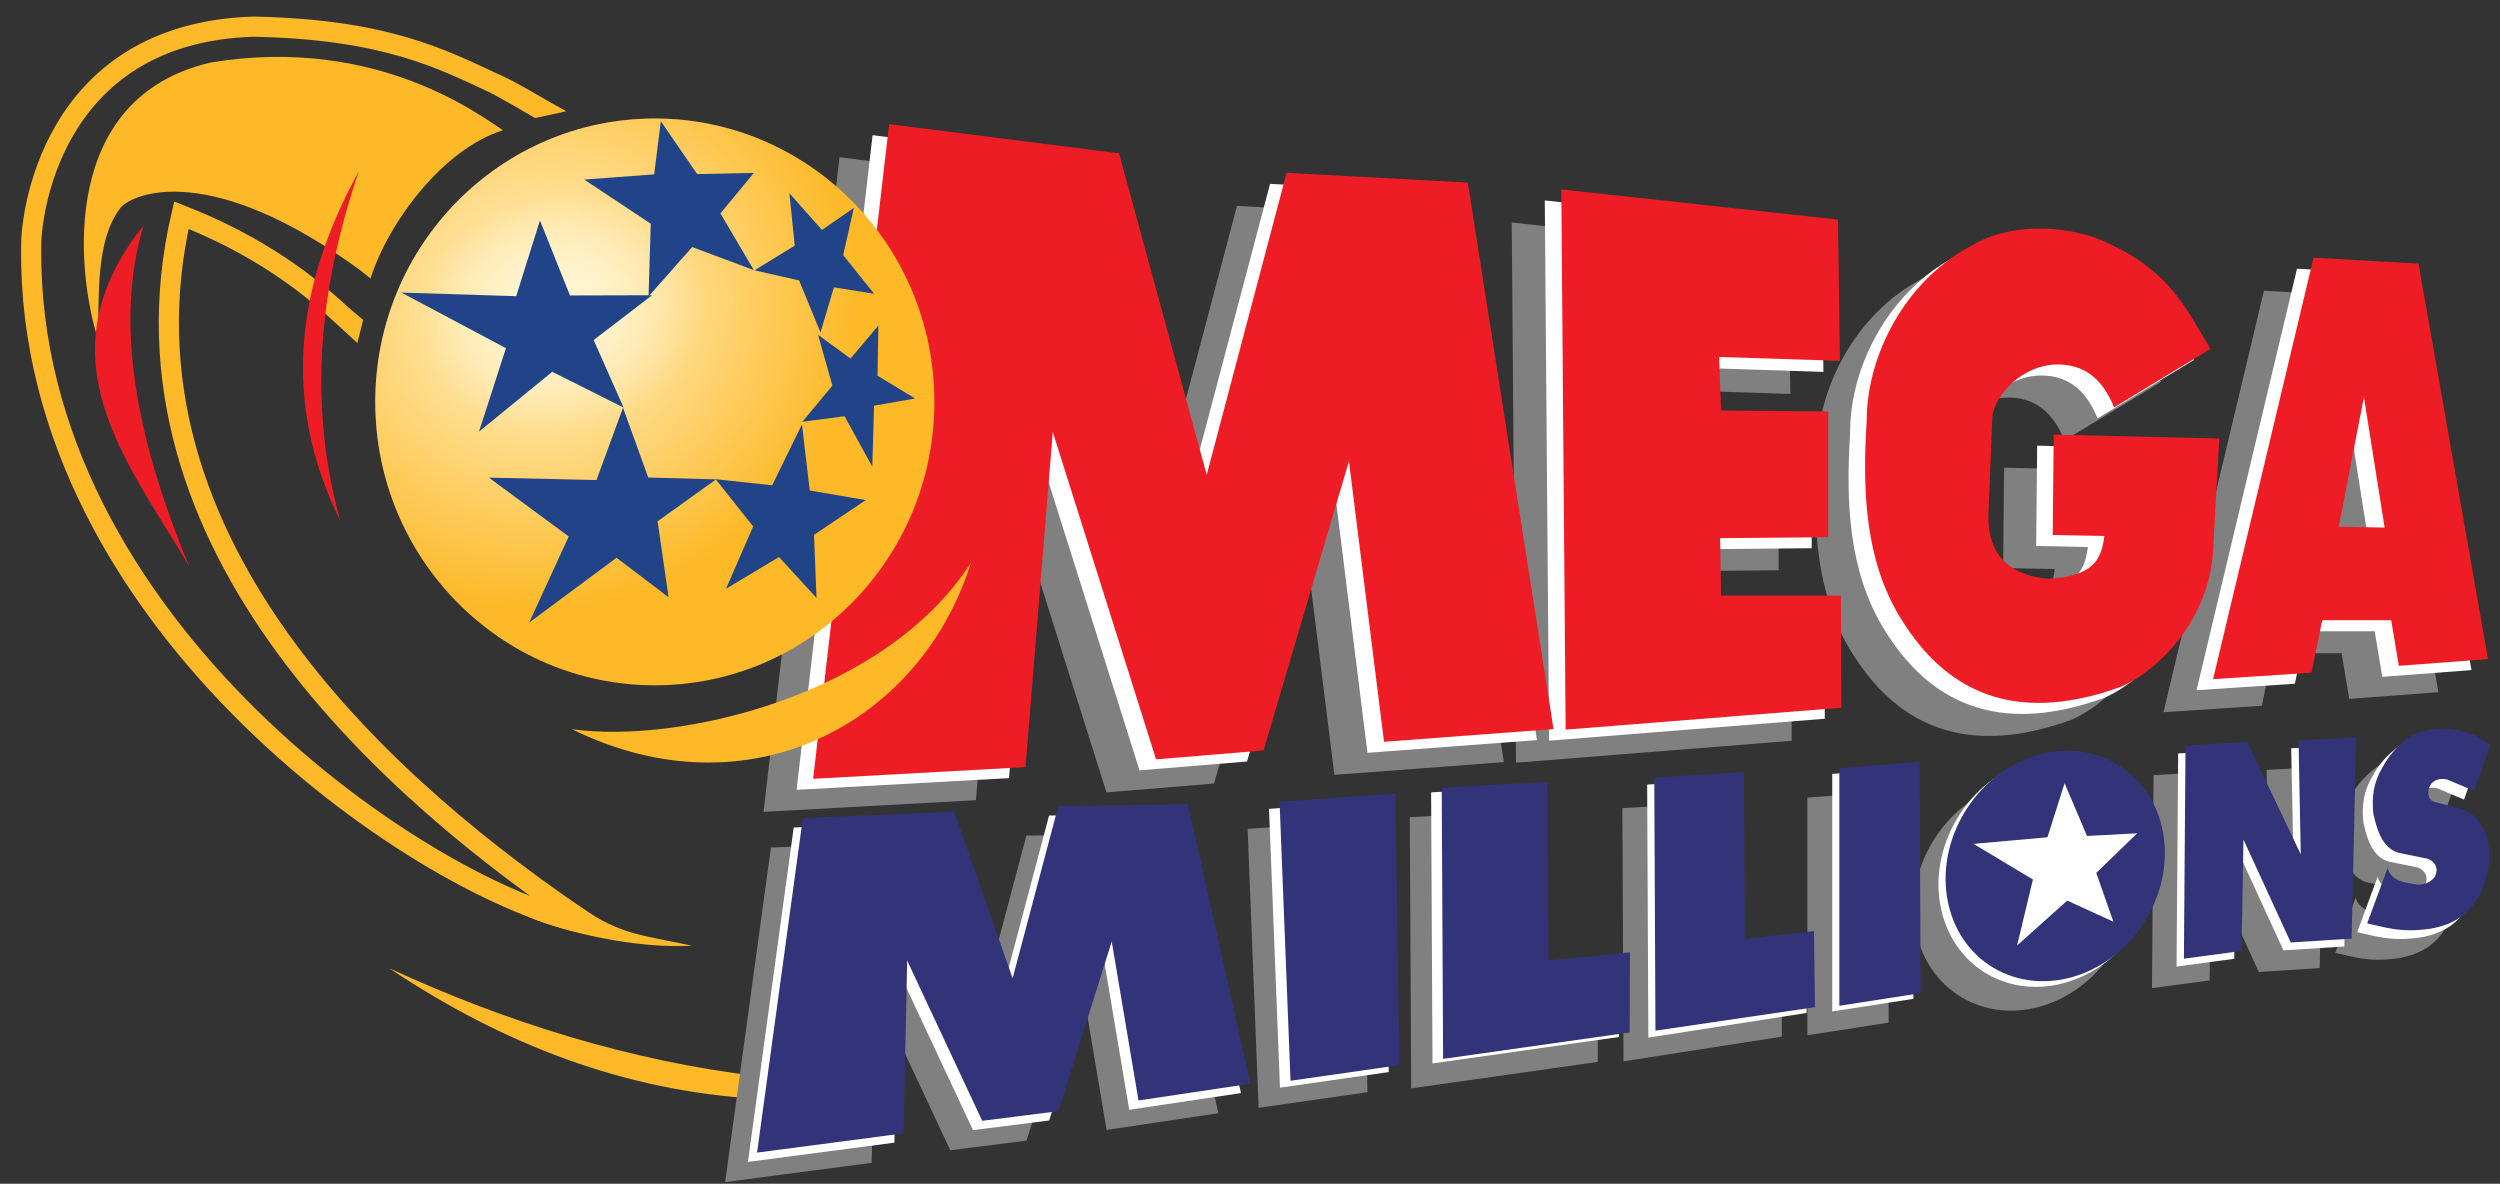 <?xml version="1.0" encoding="UTF-8" standalone="no"?>
<!-- Created with Inkscape (http://www.inkscape.org/) -->

<svg
   xmlns:dc="http://purl.org/dc/elements/1.1/"
   xmlns:cc="http://creativecommons.org/ns#"
   xmlns:rdf="http://www.w3.org/1999/02/22-rdf-syntax-ns#"
   xmlns:svg="http://www.w3.org/2000/svg"
   xmlns="http://www.w3.org/2000/svg"
   xmlns:xlink="http://www.w3.org/1999/xlink"
   xmlns:sodipodi="http://sodipodi.sourceforge.net/DTD/sodipodi-0.dtd"
   xmlns:inkscape="http://www.inkscape.org/namespaces/inkscape"
   id="svg2999"
   version="1.1"
   inkscape:version="0.48.4 r9939"
   width="273.297"
   height="129.401"
   sodipodi:docname="Mega_Millions_logo.svg">
  <rect width="100%" height="100%" fill="#333333" stroke="none"/>
  <defs
     id="defs3003">
    <linearGradient
       inkscape:collect="always"
       id="linearGradient3837">
      <stop
         style="stop-color:#fff6d5;stop-opacity:1;"
         offset="0"
         id="stop3839" />
      <stop
         style="stop-color:#fff6d5;stop-opacity:0;"
         offset="1"
         id="stop3841" />
    </linearGradient>
    <radialGradient
       inkscape:collect="always"
       xlink:href="#linearGradient3837"
       id="radialGradient3843"
       cx="69.21"
       cy="-131.367"
       fx="69.21"
       fy="-131.367"
       r="29.848"
       gradientTransform="matrix(0.134,0.514,-0.708,0.128,-38.449,-141.953)"
       gradientUnits="userSpaceOnUse" />
    <radialGradient
       inkscape:collect="always"
       xlink:href="#linearGradient3837"
       id="radialGradient4566"
       gradientUnits="userSpaceOnUse"
       gradientTransform="matrix(0.337,0.838,-1.082,0.301,-103.419,-145.243)"
       cx="77.684"
       cy="-127.706"
       fx="77.684"
       fy="-127.706"
       r="29.848" />
    <radialGradient
       inkscape:collect="always"
       xlink:href="#linearGradient3837"
       id="radialGradient4568"
       gradientUnits="userSpaceOnUse"
       gradientTransform="matrix(0.111,0.345,-0.499,0.111,-8.824,-130.095)"
       cx="76.365"
       cy="-123.522"
       fx="76.365"
       fy="-123.522"
       r="29.848" />
  </defs>
  <sodipodi:namedview
     pagecolor="#ffffff"
     bordercolor="#666666"
     borderopacity="1"
     objecttolerance="10"
     gridtolerance="10"
     guidetolerance="10"
     inkscape:pageopacity="0"
     inkscape:pageshadow="2"
     inkscape:window-width="1600"
     inkscape:window-height="838"
     id="namedview3001"
     showgrid="false"
     inkscape:zoom="2.8284272"
     inkscape:cx="198.19369"
     inkscape:cy="80.259094"
     inkscape:window-x="-8"
     inkscape:window-y="-8"
     inkscape:window-maximized="1"
     inkscape:current-layer="svg2999"
     showguides="true"
     inkscape:guide-bbox="true"
     fit-margin-top="0"
     fit-margin-left="0"
     fit-margin-right="0"
     fit-margin-bottom="0" />
  <g
     id="g4483"
     transform="matrix(1.049,0,0,1.049,-218.532,392.334)">
    <g
       id="g4245">
      <g
         id="g3968"
         transform="translate(196.581,-251.298)">
        <g
           id="g4208"
           transform="matrix(1.024,0,0,1.024,-1.343,1.272)">
          <g
             id="g4164"
             transform="matrix(0.373,0,0,0.373,312.726,-68.318)"
             style="fill:#ffffff;fill-opacity:1" />
        </g>
      </g>
      <g
         id="g4405">
        <path
           transform="translate(196.581,-251.298)"
           style="fill:#fdb927;fill-opacity:1;stroke:none"
           d="m 52.326,-21.796 c 11.867,7.945 24.596,12.826 38.469,13.594 l 0,-2.344 c -13.318,-1.599 -26.099,-5.551 -38.469,-11.25 z"
           id="path4325"
           inkscape:connector-curvature="0" />
        <g
           id="g3903"
           transform="translate(207.581,-216.298)">
          <g
             transform="translate(2.437,-155.127)"
             id="g3816">
            <g
               id="g3806"
               style="fill:#808080"
               transform="translate(-5.169,3.446)">
              <path
                 style="fill:#808080;fill-opacity:1;stroke:none"
                 d="m 90.964,10.355 -7.919,68.223 22.132,-1.218 2.843,-34.924 10.761,34.112 11.202,-0.921 8.899,-30.145 3.655,29.239 17.665,-1.327 -8.934,-56.947 -18.883,-1.015 -8.325,31.472 -9.137,-33.503 z"
                 id="path3808"
                 inkscape:connector-curvature="0"
                 sodipodi:nodetypes="cccccccccccccc" />
              <path
                 style="fill:#808080;fill-opacity:1;stroke:none"
                 d="m 161.015,17.157 0.448,56.296 28.731,-2.283 -0.042,-11.678 -12.487,0 -0.102,-5.99 11.269,-0.102 0,-13.096 -11.168,-0.102 -0.203,-5.584 12.589,0.406 -0.203,-14.721 z"
                 id="path3810"
                 inkscape:connector-curvature="0"
                 sodipodi:nodetypes="ccccccccccccc" />
              <path
                 style="fill:#808080;fill-opacity:1;stroke:none"
                 d="m 218.621,39.867 10.051,-6.091 c -2.344,-3.749 -3.851,-7.699 -10.152,-10.761 -3.745,-2.032 -10.37,-2.721 -14.924,0.102 -6.607,3.522 -10.783,11.19 -10.761,18.274 -0.45,7.111 -0.174,14.306 3.452,20.305 6.025,10.008 14.657,10.31 22.995,7.31 3.916,-1.662 9.551,-7.136 9.695,-14.924 l 0.609,-10.964 -17.259,-0.406 -0.102,10.457 5.381,0.102 c -0.307,2.486 -1.136,4.203 -5.888,4.467 -1.834,-0.189 -6.373,-0.859 -6.193,-6.802 l 0.406,-10 c 0.102,-2.198 3.142,-5.645 7.005,-5.533 2.277,0.065 4.343,1.134 5.685,4.467 z"
                 id="path3812"
                 inkscape:connector-curvature="0"
                 sodipodi:nodetypes="ccccccccccccccccc" />
              <path
                 style="fill:#808080;fill-opacity:1;stroke:none"
                 d="m 239.406,24.271 -10.469,43.922 10.25,-0.672 1.125,-5.469 7.188,0 0.794,4.753 9.294,-0.704 -7.244,-41.206 z m 5.25,14.531 2.156,13.594 -4.781,-0.094 z"
                 id="path3814"
                 inkscape:connector-curvature="0"
                 sodipodi:nodetypes="ccccccccccccc" />
            </g>
            <g
               id="g3796"
               style="fill:#ffffff"
               transform="translate(-1.723,1.149)">
              <path
                 style="fill:#ffffff;fill-opacity:1;stroke:none"
                 d="m 90.964,10.355 -7.919,68.223 22.132,-1.218 2.843,-34.924 10.761,34.112 11.202,-0.921 8.899,-30.145 3.655,29.239 17.665,-1.327 -8.934,-56.947 -18.883,-1.015 -8.325,31.472 -9.137,-33.503 z"
                 id="path3798"
                 inkscape:connector-curvature="0"
                 sodipodi:nodetypes="cccccccccccccc" />
              <path
                 style="fill:#ffffff;fill-opacity:1;stroke:none"
                 d="m 161.015,17.157 0.448,56.296 28.731,-2.283 -0.042,-11.678 -12.487,0 -0.102,-5.99 11.269,-0.102 0,-13.096 -11.168,-0.102 -0.203,-5.584 12.589,0.406 -0.203,-14.721 z"
                 id="path3800"
                 inkscape:connector-curvature="0"
                 sodipodi:nodetypes="ccccccccccccc" />
              <path
                 style="fill:#ffffff;fill-opacity:1;stroke:none"
                 d="m 218.621,39.867 10.051,-6.091 c -2.344,-3.749 -3.851,-7.699 -10.152,-10.761 -3.745,-2.032 -10.37,-2.721 -14.924,0.102 -6.607,3.522 -10.783,11.19 -10.761,18.274 -0.45,7.111 -0.174,14.306 3.452,20.305 6.025,10.008 14.657,10.31 22.995,7.31 3.916,-1.662 9.551,-7.136 9.695,-14.924 l 0.609,-10.964 -17.259,-0.406 -0.102,10.457 5.381,0.102 c -0.307,2.486 -1.136,4.203 -5.888,4.467 -1.834,-0.189 -6.373,-0.859 -6.193,-6.802 l 0.406,-10 c 0.102,-2.198 3.142,-5.645 7.005,-5.533 2.277,0.065 4.343,1.134 5.685,4.467 z"
                 id="path3802"
                 inkscape:connector-curvature="0"
                 sodipodi:nodetypes="ccccccccccccccccc" />
              <path
                 style="fill:#ffffff;fill-opacity:1;stroke:none"
                 d="m 239.406,24.271 -10.469,43.922 10.25,-0.672 1.125,-5.469 7.188,0 0.794,4.753 9.294,-0.704 -7.244,-41.206 z m 5.25,14.531 2.156,13.594 -4.781,-0.094 z"
                 id="path3804"
                 inkscape:connector-curvature="0"
                 sodipodi:nodetypes="ccccccccccccc" />
            </g>
            <g
               id="g3790">
              <path
                 sodipodi:nodetypes="cccccccccccccc"
                 inkscape:connector-curvature="0"
                 id="path3009"
                 d="m 90.964,10.355 -7.919,68.223 22.132,-1.218 2.843,-34.924 10.761,34.112 11.202,-0.921 8.899,-30.145 3.655,29.239 17.665,-1.327 -8.934,-56.947 -18.883,-1.015 -8.325,31.472 -9.137,-33.503 z"
                 style="fill:#ee1d25;fill-opacity:1;stroke:none" />
              <path
                 sodipodi:nodetypes="ccccccccccccc"
                 inkscape:connector-curvature="0"
                 id="path3011"
                 d="m 161.015,17.157 0.448,56.296 28.731,-2.283 -0.042,-11.678 -12.487,0 -0.102,-5.99 11.269,-0.102 0,-13.096 -11.168,-0.102 -0.203,-5.584 12.589,0.406 -0.203,-14.721 z"
                 style="fill:#ee1d25;fill-opacity:1;stroke:none" />
              <path
                 sodipodi:nodetypes="ccccccccccccccccc"
                 inkscape:connector-curvature="0"
                 id="path3013"
                 d="m 218.621,39.867 10.051,-6.091 c -2.344,-3.749 -3.851,-7.699 -10.152,-10.761 -3.745,-2.032 -10.37,-2.721 -14.924,0.102 -6.607,3.522 -10.783,11.19 -10.761,18.274 -0.45,7.111 -0.174,14.306 3.452,20.305 6.025,10.008 14.657,10.31 22.995,7.31 3.916,-1.662 9.551,-7.136 9.695,-14.924 l 0.609,-10.964 -17.259,-0.406 -0.102,10.457 5.381,0.102 c -0.307,2.486 -1.136,4.203 -5.888,4.467 -1.834,-0.189 -6.373,-0.859 -6.193,-6.802 l 0.406,-10 c 0.102,-2.198 3.142,-5.645 7.005,-5.533 2.277,0.065 4.343,1.134 5.685,4.467 z"
                 style="fill:#ee1d25;fill-opacity:1;stroke:none" />
              <path
                 sodipodi:nodetypes="ccccccccccccc"
                 inkscape:connector-curvature="0"
                 id="path3015"
                 d="m 239.406,24.271 -10.469,43.922 10.25,-0.672 1.125,-5.469 7.188,0 0.794,4.753 9.294,-0.704 -7.244,-41.206 z m 5.25,14.531 2.156,13.594 -4.781,-0.094 z"
                 style="fill:#ee1d25;fill-opacity:1;stroke:none" />
            </g>
          </g>
          <g
             transform="translate(-82.125,149.892)"
             id="g3843">
            <g
               transform="translate(-2.905,-147.38)"
               id="g3857">
              <g
                 style="fill:#d40000;fill-opacity:1"
                 transform="translate(1.149,0.287)"
                 id="g3830">
                <g
                   transform="translate(-149.848,63.35)"
                   id="g3877">
                  <g
                     transform="translate(99.898,-2.437)"
                     id="g3890">
                    <g
                       id="g3845"
                       transform="translate(132.678,-64.757)">
                      <g
                         id="g3838">
                        <path
                           sodipodi:type="arc"
                           style="fill:#fdb927;fill-opacity:1;stroke:none"
                           id="path3833"
                           sodipodi:cx="72.893402"
                           sodipodi:cy="-110.45686"
                           sodipodi:rx="29.847715"
                           sodipodi:ry="25.177666"
                           d="m 102.741,-110.457 c 0,13.905 -13.363,25.178 -29.848,25.178 -16.484,0 -29.848,-11.272 -29.848,-25.178 0,-13.905 13.363,-25.178 29.848,-25.178 16.484,0 29.848,11.272 29.848,25.178 z"
                           transform="matrix(0.976,0,0,1.173,-1.006,14.786)" />
                        <path
                           transform="matrix(0.976,0,0,1.173,-1.006,14.786)"
                           d="m 102.741,-110.457 c 0,13.905 -13.363,25.178 -29.848,25.178 -16.484,0 -29.848,-11.272 -29.848,-25.178 0,-13.905 13.363,-25.178 29.848,-25.178 16.484,0 29.848,11.272 29.848,25.178 z"
                           sodipodi:ry="25.177666"
                           sodipodi:rx="29.847715"
                           sodipodi:cy="-110.45686"
                           sodipodi:cx="72.893402"
                           id="path3835"
                           style="fill:url(#radialGradient4566);fill-opacity:1;stroke:none"
                           sodipodi:type="arc" />
                        <path
                           sodipodi:type="arc"
                           style="fill:url(#radialGradient4568);fill-opacity:1;stroke:none"
                           id="path3851"
                           sodipodi:cx="72.893402"
                           sodipodi:cy="-110.45686"
                           sodipodi:rx="29.847715"
                           sodipodi:ry="25.177666"
                           d="m 102.741,-110.457 c 0,13.905 -13.363,25.178 -29.848,25.178 -16.484,0 -29.848,-11.272 -29.848,-25.178 0,-13.905 13.363,-25.178 29.848,-25.178 16.484,0 29.848,11.272 29.848,25.178 z"
                           transform="matrix(0.976,0,0,1.173,0.717,13.638)" />
                      </g>
                    </g>
                    <path
                       style="fill:#214489;fill-opacity:1;stroke:none"
                       inkscape:transform-center-x="0.28184377"
                       inkscape:transform-center-y="-0.74033896"
                       d="m 199.562,-178.947 -7.437,-3.73 -7.633,6.238 2.808,-8.699 -10.894,-5.792 11.963,0.373 2.475,-7.891 3.127,7.816 8.551,-0.023 -6.082,4.67 z"
                       id="path3855"
                       inkscape:connector-curvature="0"
                       sodipodi:nodetypes="ccccccccccc" />
                    <path
                       style="fill:#214489;fill-opacity:1;stroke:none"
                       inkscape:transform-center-x="0.71884787"
                       inkscape:transform-center-y="-0.20775863"
                       d="m 213.136,-193.27 -6.427,-2.404 -4.547,5.139 0.229,-7.573 -6.939,-4.603 7.294,-0.54 0.695,-5.538 3.786,5.507 5.91,-0.121 -3.483,4.221 z"
                       id="path3049"
                       inkscape:connector-curvature="0"
                       sodipodi:nodetypes="ccccccccccc" />
                    <path
                       style="fill:#214489;fill-opacity:1;stroke:none"
                       d="m 225.67,-190.807 -4.188,-0.673 -1.401,4.706 -2.228,-5.419 -4.653,-1.058 4.197,-2.575 -0.561,-5.461 3.4,3.828 3.318,-2.299 -1.107,4.922 z"
                       id="path3820"
                       inkscape:connector-curvature="0"
                       sodipodi:nodetypes="ccccccccccc" />
                    <path
                       style="fill:#214489;fill-opacity:1;stroke:none"
                       inkscape:transform-center-x="-0.25147219"
                       inkscape:transform-center-y="0.31772616"
                       d="m 225.476,-172.801 -2.89,-5.244 -4.395,0.577 3.128,-3.774 -1.494,-5.29 3.384,2.479 2.901,-3.443 -0.087,5.229 3.92,2.375 -4.282,0.745 z"
                       id="path3823"
                       inkscape:connector-curvature="0"
                       sodipodi:nodetypes="ccccccccccc" />
                    <path
                       sodipodi:nodetypes="ccccccccccc"
                       inkscape:connector-curvature="0"
                       id="path3826"
                       d="m 204.248,-159.179 -5.423,-4.115 -9.105,6.751 4.123,-8.97 -8.319,-6.133 11.212,0.25 2.765,-7.533 2.628,7.271 7.064,0.194 -6.088,4.369 z"
                       inkscape:transform-center-y="-0.59353646"
                       inkscape:transform-center-x="0.56837266"
                       style="fill:#214489;fill-opacity:1;stroke:none" />
                    <path
                       sodipodi:nodetypes="ccccccccccc"
                       inkscape:connector-curvature="0"
                       id="path3828"
                       d="m 224.797,-169.306 -5.835,-0.999 -0.814,-6.888 -3.103,6.344 -5.898,-0.633 3.917,4.92 -2.831,6.497 5.524,-3.303 3.909,4.26 -0.263,-6.573 z"
                       style="fill:#214489;fill-opacity:1;stroke:none" />
                  </g>
                </g>
              </g>
            </g>
            <path
               sodipodi:nodetypes="ccc"
               inkscape:connector-curvature="0"
               id="path3875"
               d="m 142.47,-231.613 c 18.377,9.068 36.367,-0.604 41.589,-17.369 -8.899,13.935 -30.525,18.934 -41.589,17.369 z"
               style="fill:#fdb927;fill-opacity:1;stroke:none" />
            <path
               style="fill:#fdb927;fill-opacity:1;stroke:none"
               d="m 121.478,-278.581 c 1.89,-5.915 7.585,-13.505 13.809,-15.449 -2.068,-1.277 -12.973,-9.946 -30.432,-7.059 -15.754,3.612 -14.081,21.547 -11.789,28.8 0.166,-4.338 -0.298,-10.246 2.387,-13.69 1.327,-1.497 9.387,-4.912 25.185,6.706 1.263,0.92 -2.721,-2.141 0.84,0.694 z"
               id="path3938"
               inkscape:connector-curvature="0"
               sodipodi:nodetypes="ccccccc" />
          </g>
        </g>
        <g
           id="g3952"
           transform="translate(231.581,-55.298)">
          <path
             sodipodi:nodetypes="cccccc"
             inkscape:connector-curvature="0"
             id="path3944"
             d="m 12.551,-285.703 c -4.808,-4.503 -10.219,-7.964 -16.908,-10.585 -8.015,34.594 22.753,60.717 42.364,73.871 -16.317,-2.978 -58.473,-31.121 -58.013,-70.511 -0.097,-2.687 1.729,-22.357 23.188,-23.004 13.808,0.28 19.633,3.389 25.279,6.01"
             style="fill:none;stroke:#fdb927;stroke-width:2.1;stroke-linecap:butt;stroke-linejoin:miter;stroke-miterlimit:4;stroke-opacity:1;stroke-dasharray:none" />
          <path
             sodipodi:nodetypes="ccccccc"
             inkscape:connector-curvature="0"
             id="path3946"
             d="m 11.844,-284.929 2.143,1.967 0.597,-2.409 -1.444,-1.215 -0.92,0.685 -0.464,0.486 z"
             style="fill:#fdb927;fill-opacity:1;stroke:none" />
          <path
             sodipodi:nodetypes="cccccc"
             inkscape:connector-curvature="0"
             id="path3948"
             d="m 27.931,-309.012 c 1.566,0.859 3.101,1.725 4.574,2.605 l 3.248,-0.707 c -2.346,-1.27 -5.229,-3.084 -6.966,-3.81 l -0.68,0.805 z"
             style="fill:#fdb927;fill-opacity:1;stroke:none" />
          <path
             sodipodi:nodetypes="ccccc"
             inkscape:connector-curvature="0"
             id="path3950"
             d="m 31.773,-223.176 c 3.801,1.588 11.165,3.364 17.102,3.02 -6.196,-1.28 -7.729,-1.231 -12.438,-4.576 l -2.718,0.326 z"
             style="fill:#fdb927;fill-opacity:1;stroke:none" />
        </g>
        <path
           transform="translate(196.581,-251.298)"
           style="fill:#ee1d25;fill-opacity:1;stroke:none"
           d="m 26.693,-99.203 c -3.029,10.245 -0.786,22.13 4.773,35.532 -6.425,-10.962 -15.707,-21.762 -4.773,-35.532 z"
           id="path3958"
           inkscape:connector-curvature="0"
           sodipodi:nodetypes="ccc" />
        <path
           transform="translate(196.581,-251.298)"
           style="fill:#ee1d25;fill-opacity:1;stroke:none"
           d="m 49.144,-104.86 c -6.585,11.919 -8.075,24.026 -1.945,36.416 -3.375,-12.139 -2.215,-24.277 1.945,-36.416 z"
           id="path3960"
           inkscape:connector-curvature="0"
           sodipodi:nodetypes="ccc" />
        <g
           id="g4073"
           transform="matrix(0.382,0,0,0.382,513.816,-318.424)"
           style="fill:#808080;fill-opacity:1">
          <path
             transform="translate(-196.581,251.298)"
             sodipodi:nodetypes="ccccccccccccccccccc"
             inkscape:connector-curvature="0"
             id="path4064"
             d="m 67.577,-185.604 -4.497,12.593 -7.196,-3.058 c -5.891,-1.399 -6.567,5.568 -3.418,6.116 l 7.016,1.799 c 4.311,1.388 5.951,4.685 6.836,6.836 2.028,7.13 0.303,10.091 -0.54,14.032 -2.789,7.53 -8.061,10.772 -14.571,11.873 -8.176,1.214 -12.303,-0.407 -17.27,-1.439 l 5.577,-15.111 c 1.019,3.914 5.616,4.029 6.836,4.317 2.723,0.695 4.892,-0.405 5.936,-1.799 1.51,-2.616 -0.203,-4.441 -1.799,-5.037 l -7.915,-1.619 c -4.765,-1.27 -6.102,-7.065 -6.926,-10.524 -0.529,-4.599 0.02,-8.685 2.385,-12.63 1.859,-3.518 4.039,-5.869 7.323,-8.365 3.017,-2.004 8.377,-2.803 12.509,-2.121 6.669,1.379 7.03,2.758 9.714,4.138 z"
             style="fill:#808080;fill-opacity:1;stroke:none" />
          <g
             style="fill:#808080;fill-opacity:1"
             id="g3926"
             transform="matrix(2.776,0,0,2.776,-783.762,250.468)">
            <g
               style="fill:#808080;fill-opacity:1"
               transform="translate(-109.86,214.399)"
               id="g3859">
              <path
                 style="fill:#808080;fill-opacity:1;stroke:none"
                 d="m 179.875,-273.75 -4.5,32.875 14.399,-1.892 0.351,-16.983 7.375,15.75 7.493,-0.949 5.236,-16.673 2.63,15.623 10.986,-1.642 -6.127,-27.472 -12.738,0.188 L 200.488,-258 194.75,-274.375 z"
                 id="path3834"
                 inkscape:connector-curvature="0"
                 sodipodi:nodetypes="cccccccccccccc" />
              <path
                 style="fill:#808080;fill-opacity:1;stroke:none"
                 d="m 226.721,-275.584 11.386,-0.821 0.385,26.699 -10.692,1.534 z"
                 id="rect3962"
                 inkscape:connector-curvature="0"
                 sodipodi:nodetypes="ccccc" />
              <path
                 sodipodi:nodetypes="ccccccc"
                 inkscape:connector-curvature="0"
                 id="path3040"
                 d="m 242.659,-276.735 10.379,-0.561 0.107,17.538 8.014,-0.805 -0.031,7.879 -18.334,2.6 z"
                 style="fill:#808080;fill-opacity:1;stroke:none" />
              <path
                 sodipodi:nodetypes="ccccc"
                 inkscape:connector-curvature="0"
                 id="path3813"
                 d="m 281.734,-278.656 7.893,-0.618 0.088,22.728 -7.981,1.244 z"
                 style="fill:#808080;fill-opacity:1;stroke:none" />
              <path
                 sodipodi:type="arc"
                 style="fill:#808080;fill-opacity:1;stroke:none"
                 id="path3827"
                 sodipodi:cx="311.0386"
                 sodipodi:cy="-270.94165"
                 sodipodi:rx="9.4575529"
                 sodipodi:ry="9.9878836"
                 d="m 320.496,-270.942 c 0,5.516 -4.234,9.988 -9.458,9.988 -5.223,0 -9.458,-4.472 -9.458,-9.988 0,-5.516 4.234,-9.988 9.458,-9.988 5.223,0 9.458,4.472 9.458,9.988 z"
                 transform="matrix(1.002,0.448,-0.513,1.051,-147.702,-123.628)" />
              <path
                 style="fill:#808080;fill-opacity:1;stroke:none"
                 d="m 263.547,-277.619 8.807,-0.523 0.091,16.371 6.8,-0.751 -0.026,7.355 -15.557,2.427 z"
                 id="path4068"
                 inkscape:connector-curvature="0"
                 sodipodi:nodetypes="ccccccc" />
              <path
                 sodipodi:nodetypes="ccccccccccc"
                 transform="matrix(0.36,0,0,0.36,321.386,-214.1)"
                 inkscape:connector-curvature="0"
                 id="path4070"
                 d="m -15.645,-185.47 -0.442,58.16 15.733,-2.121 0.53,-30.406 12.905,28.107 16.617,-1.061 1.237,-54.978 -15.733,0.884 0.619,31.113 -14.584,-30.671 z"
                 style="fill:#808080;fill-opacity:1;stroke:none" />
            </g>
          </g>
        </g>
        <path
           transform="matrix(0.382,0,0,0.382,515.352,-319.959)"
           style="fill:#ffffff;fill-opacity:1;stroke:none"
           d="m -127.038,64.057 -4.497,12.593 -7.196,-3.058 c -5.891,-1.399 -6.567,5.568 -3.418,6.116 l 7.016,1.799 c 4.311,1.388 5.951,4.685 6.836,6.836 2.028,7.13 0.303,10.091 -0.54,14.032 -2.789,7.53 -8.061,10.772 -14.571,11.873 -8.176,1.214 -12.303,-0.407 -17.27,-1.439 l 5.577,-15.111 c 1.019,3.914 5.616,4.028 6.836,4.317 2.723,0.695 4.892,-0.405 5.936,-1.799 1.51,-2.616 -0.203,-4.441 -1.799,-5.037 l -7.915,-1.619 c -4.765,-1.27 -6.102,-7.065 -6.926,-10.524 -0.529,-4.599 0.02,-8.685 2.385,-12.63 1.859,-3.518 4.039,-5.869 7.323,-8.365 3.017,-2.004 8.377,-2.803 12.509,-2.121 6.669,1.379 7.03,2.758 9.714,4.138 z"
           id="path4166"
           inkscape:connector-curvature="0"
           sodipodi:nodetypes="ccccccccccccccccccc" />
        <g
           transform="matrix(1.06,0,0,1.06,216.198,-224.358)"
           id="g4168"
           style="fill:#ffffff;fill-opacity:1">
          <g
             id="g4170"
             transform="translate(-109.86,214.399)"
             style="fill:#ffffff;fill-opacity:1">
            <path
               sodipodi:nodetypes="cccccccccccccc"
               inkscape:connector-curvature="0"
               id="path4172"
               d="m 180.465,-274.222 -4.5,32.875 14.399,-1.892 0.351,-16.983 7.375,15.75 7.493,-0.949 5.236,-16.673 2.63,15.623 10.986,-1.642 -6.127,-27.472 -12.738,0.188 -4.491,16.926 -5.738,-16.375 z"
               style="fill:#ffffff;fill-opacity:1;stroke:none" />
            <path
               sodipodi:nodetypes="ccccc"
               inkscape:connector-curvature="0"
               id="path4174"
               d="m 227.193,-276.056 11.386,-0.821 0.385,26.699 -10.692,1.534 z"
               style="fill:#ffffff;fill-opacity:1;stroke:none" />
            <path
               style="fill:#ffffff;fill-opacity:1;stroke:none"
               d="m 243.131,-277.679 10.379,-0.561 0.107,17.538 8.014,-0.805 -0.031,7.879 -18.334,2.6 z"
               id="path4176"
               inkscape:connector-curvature="0"
               sodipodi:nodetypes="ccccccc" />
            <path
               style="fill:#ffffff;fill-opacity:1;stroke:none"
               d="m 282.568,-279.491 7.893,-0.618 0.088,22.728 -7.981,1.244 z"
               id="path4178"
               inkscape:connector-curvature="0"
               sodipodi:nodetypes="ccccc" />
            <path
               transform="matrix(1.002,0.448,-0.513,1.051,-146.868,-124.462)"
               d="m 320.496,-270.942 c 0,5.516 -4.234,9.988 -9.458,9.988 -5.223,0 -9.458,-4.472 -9.458,-9.988 0,-5.516 4.234,-9.988 9.458,-9.988 5.223,0 9.458,4.472 9.458,9.988 z"
               sodipodi:ry="9.9878836"
               sodipodi:rx="9.4575529"
               sodipodi:cy="-270.94165"
               sodipodi:cx="311.0386"
               id="path4180"
               style="fill:#ffffff;fill-opacity:1;stroke:none"
               sodipodi:type="arc" />
            <path
               sodipodi:nodetypes="ccccccc"
               inkscape:connector-curvature="0"
               id="path4182"
               d="m 264.372,-278.444 8.807,-0.523 0.091,16.371 6.8,-0.751 -0.026,7.355 -15.557,2.427 z"
               style="fill:#ffffff;fill-opacity:1;stroke:none" />
            <path
               style="fill:#ffffff;fill-opacity:1;stroke:none"
               d="m 316.576,-281.503 -0.159,20.951 5.668,-0.764 0.191,-10.953 4.649,10.125 5.986,-0.382 0.446,-19.805 -5.668,0.318 0.223,11.208 -5.254,-11.049 z"
               id="path4184"
               inkscape:connector-curvature="0"
               sodipodi:nodetypes="ccccccccccc" />
          </g>
        </g>
        <g
           id="g4186"
           transform="matrix(0.382,0,0,0.382,517.143,-321.495)"
           style="fill:#33337a;fill-opacity:1">
          <path
             transform="translate(-196.581,251.298)"
             sodipodi:nodetypes="ccccccccccccccccccc"
             inkscape:connector-curvature="0"
             id="path4188"
             d="m 67.577,-185.604 -4.497,12.593 -7.196,-3.058 c -5.891,-1.399 -6.567,5.568 -3.418,6.116 l 7.016,1.799 c 4.311,1.388 5.951,4.685 6.836,6.836 2.028,7.13 0.303,10.091 -0.54,14.032 -2.789,7.53 -8.061,10.772 -14.571,11.873 -8.176,1.214 -12.303,-0.407 -17.27,-1.439 l 5.577,-15.111 c 1.019,3.914 5.616,4.029 6.836,4.317 2.723,0.695 4.892,-0.405 5.936,-1.799 1.51,-2.616 -0.203,-4.441 -1.799,-5.037 l -7.915,-1.619 c -4.765,-1.27 -6.102,-7.065 -6.926,-10.524 -0.529,-4.599 0.02,-8.685 2.385,-12.63 1.859,-3.518 4.039,-5.869 7.323,-8.365 3.017,-2.004 8.377,-2.803 12.509,-2.121 6.669,1.379 7.03,2.758 9.714,4.138 z"
             style="fill:#33337a;fill-opacity:1;stroke:none" />
          <g
             style="fill:#33337a;fill-opacity:1"
             id="g4190"
             transform="matrix(2.776,0,0,2.776,-783.762,250.468)">
            <g
               style="fill:#33337a;fill-opacity:1"
               transform="translate(-109.86,214.399)"
               id="g4192">
              <path
                 style="fill:#33337a;fill-opacity:1;stroke:none"
                 d="m 179.875,-273.75 -4.5,32.875 14.399,-1.892 0.351,-16.983 7.375,15.75 7.493,-0.949 5.236,-16.673 2.63,15.623 10.986,-1.642 -6.127,-27.472 -12.738,0.188 L 200.488,-258 194.75,-274.375 z"
                 id="path4194"
                 inkscape:connector-curvature="0"
                 sodipodi:nodetypes="cccccccccccccc" />
              <path
                 style="fill:#33337a;fill-opacity:1;stroke:none"
                 d="m 226.721,-275.348 11.386,-0.821 0.385,26.699 -10.692,1.534 z"
                 id="path4196"
                 inkscape:connector-curvature="0"
                 sodipodi:nodetypes="ccccc" />
              <path
                 sodipodi:nodetypes="ccccccc"
                 inkscape:connector-curvature="0"
                 id="path4198"
                 d="m 242.659,-276.735 10.379,-0.561 0.107,17.538 8.014,-0.805 -0.031,7.879 -18.334,2.6 z"
                 style="fill:#33337a;fill-opacity:1;stroke:none" />
              <path
                 sodipodi:nodetypes="ccccc"
                 inkscape:connector-curvature="0"
                 id="path4200"
                 d="m 281.734,-278.656 7.893,-0.618 0.088,22.728 -7.981,1.244 z"
                 style="fill:#33337a;fill-opacity:1;stroke:none" />
              <path
                 sodipodi:type="arc"
                 style="fill:#33337a;fill-opacity:1;stroke:none"
                 id="path4202"
                 sodipodi:cx="311.0386"
                 sodipodi:cy="-270.94165"
                 sodipodi:rx="9.4575529"
                 sodipodi:ry="9.9878836"
                 d="m 320.496,-270.942 c 0,5.516 -4.234,9.988 -9.458,9.988 -5.223,0 -9.458,-4.472 -9.458,-9.988 0,-5.516 4.234,-9.988 9.458,-9.988 5.223,0 9.458,4.472 9.458,9.988 z"
                 transform="matrix(1.002,0.448,-0.513,1.051,-147.702,-123.628)" />
              <path
                 style="fill:#33337a;fill-opacity:1;stroke:none"
                 d="m 263.547,-277.737 8.807,-0.523 0.091,16.371 6.8,-0.751 0.092,7.473 -15.675,2.309 z"
                 id="path4204"
                 inkscape:connector-curvature="0"
                 sodipodi:nodetypes="ccccccc" />
              <path
                 sodipodi:nodetypes="ccccccccccc"
                 transform="matrix(0.36,0,0,0.36,321.386,-214.1)"
                 inkscape:connector-curvature="0"
                 id="path4206"
                 d="m -15.645,-185.47 -0.442,58.16 15.733,-2.121 0.53,-30.406 12.905,28.107 16.617,-1.061 1.237,-54.978 -15.733,0.884 0.619,31.113 -14.584,-30.671 z"
                 style="fill:#33337a;fill-opacity:1;stroke:none" />
            </g>
          </g>
        </g>
        <path
           sodipodi:nodetypes="ccccccccccc"
           inkscape:connector-curvature="0"
           id="path4066"
           d="m 423.48,-292.39 -1.787,5.637 -7.7,0.687 6.187,3.712 -1.65,6.875 5.225,-4.675 4.812,2.2 -1.787,-5.087 4.262,-4.125 -5.225,0.275 z"
           style="fill:#ffffff;stroke:none" />
      </g>
    </g>
  </g>
</svg>
